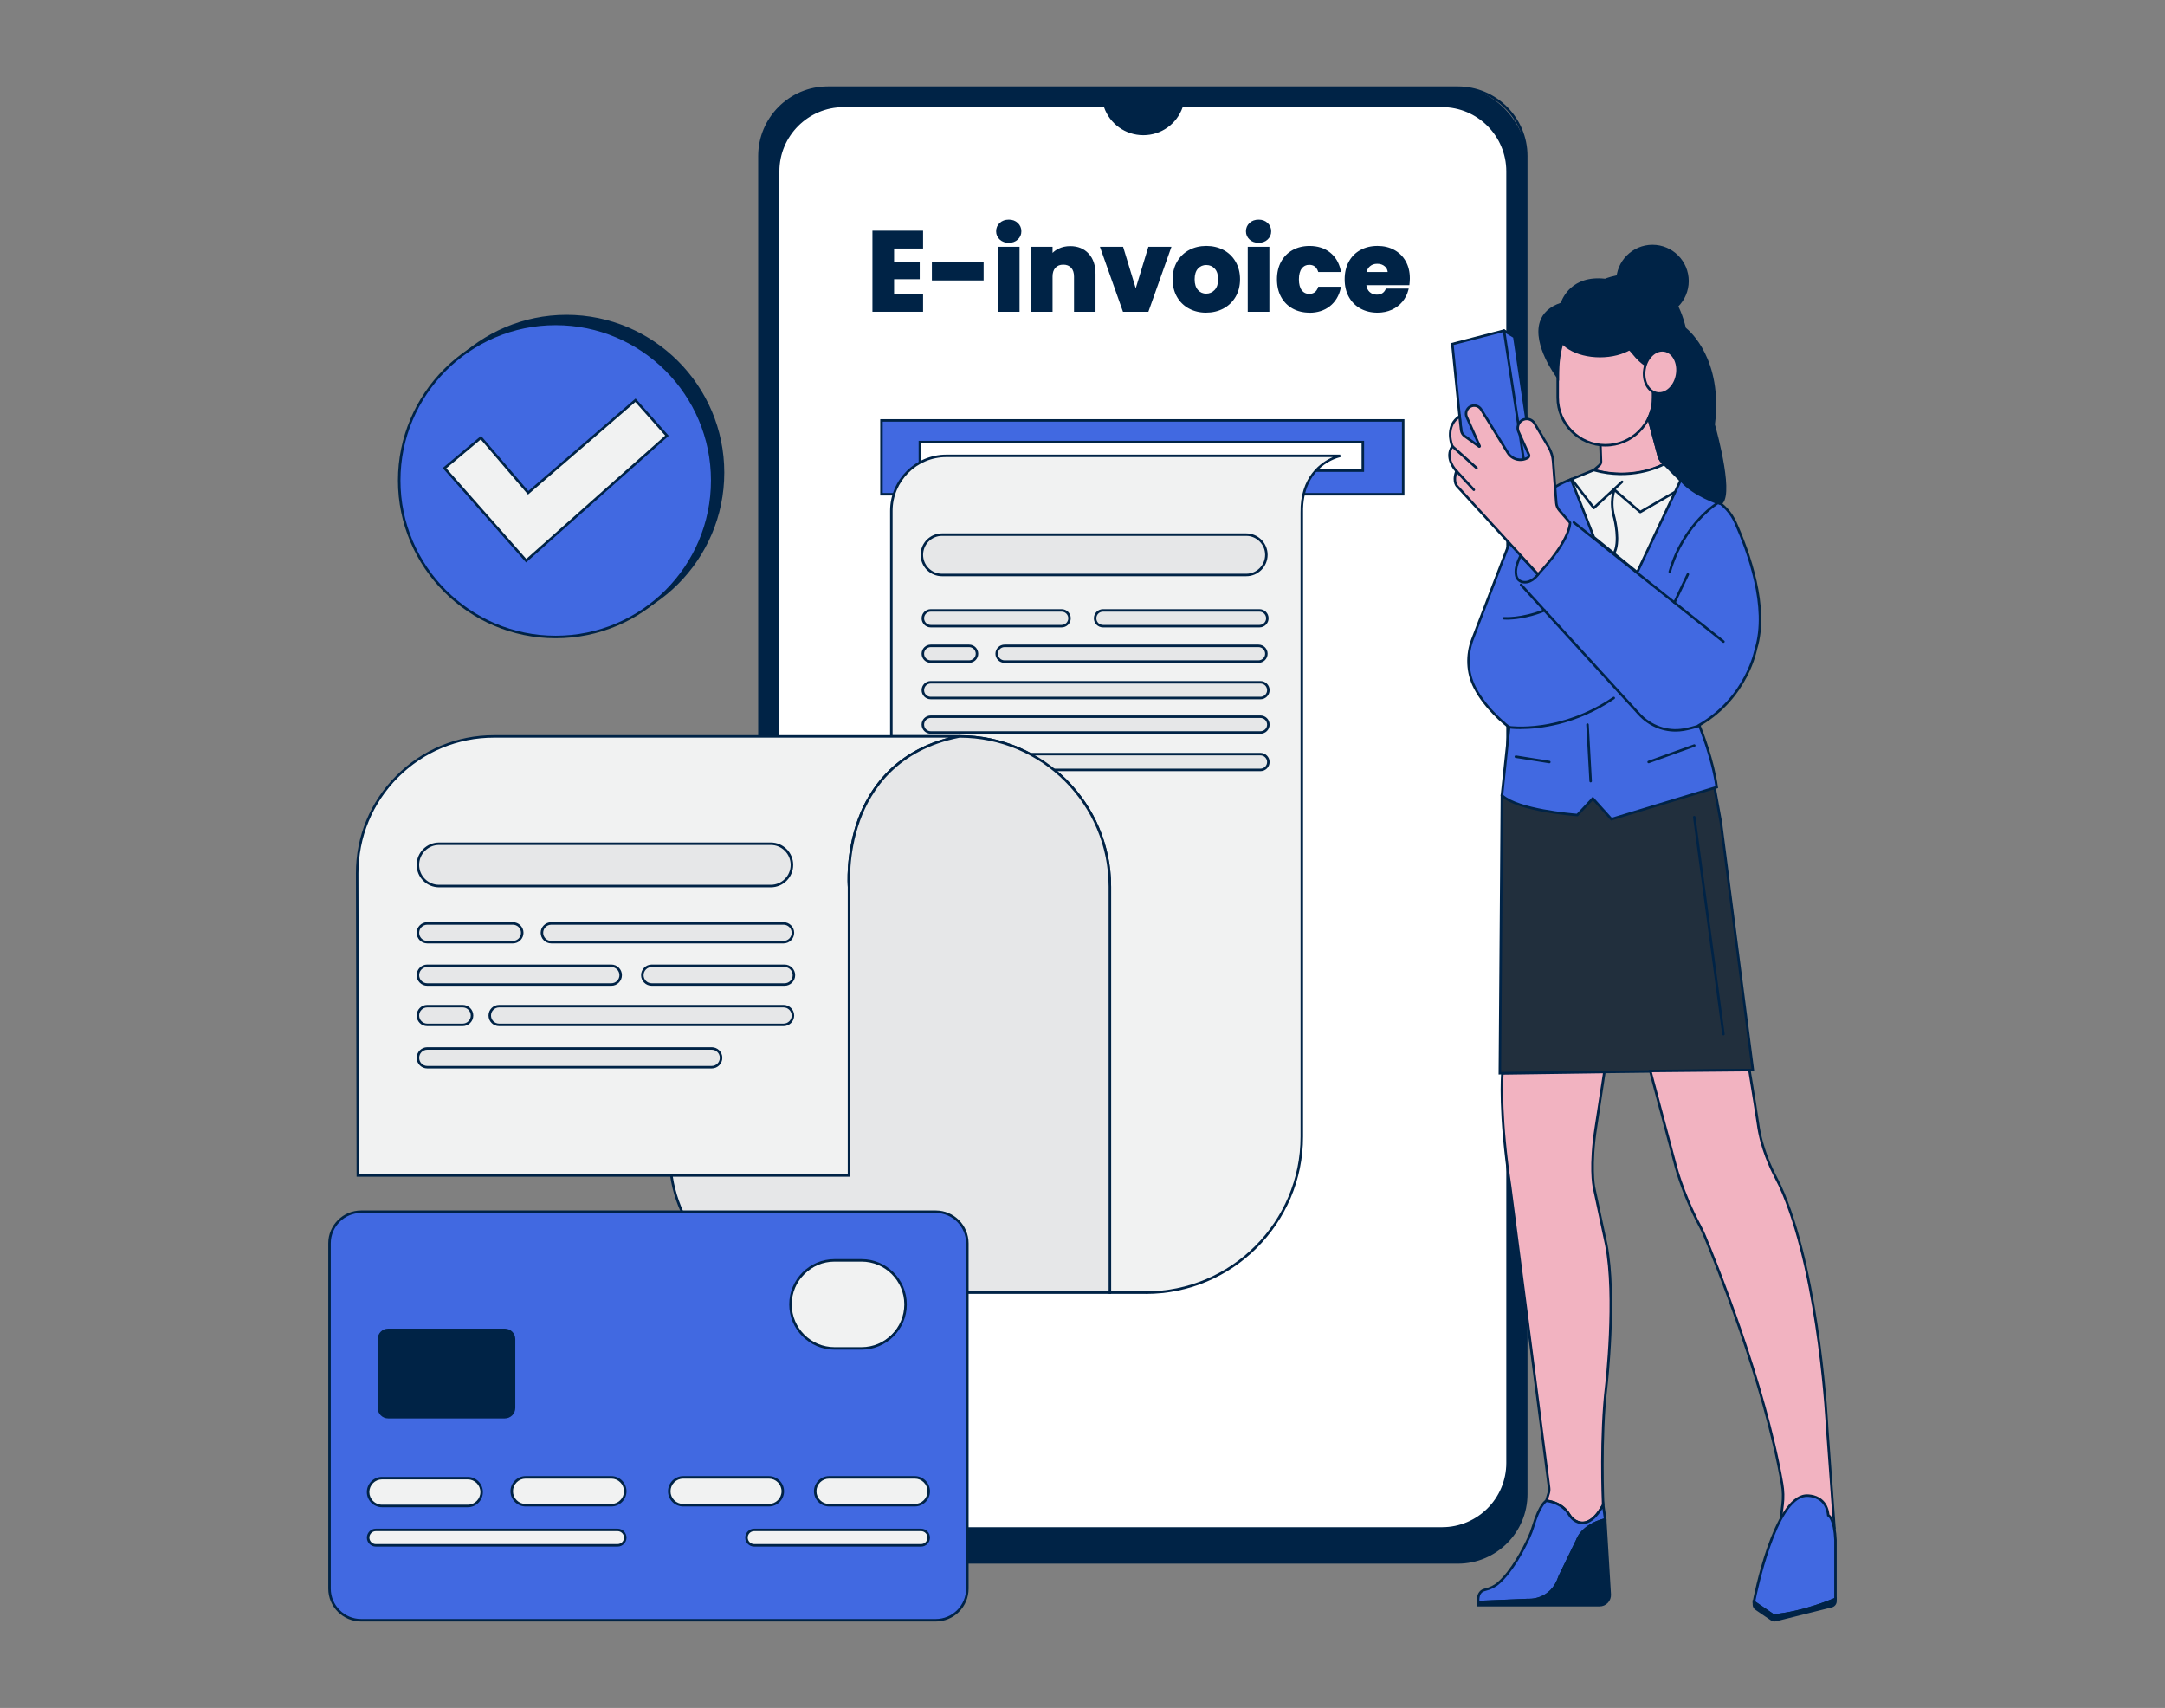 <?xml version="1.0" encoding="UTF-8"?>
<svg xmlns="http://www.w3.org/2000/svg" id="a" width="865.76" height="682.89" viewBox="0 0 865.76 682.89">
  <rect x="0" y="0" width="865.76" height="682.89" fill="#808080" stroke="none"/>
  <g>
    <g>
      <rect x="303.7" y="35.06" width="306.63" height="589.64" rx="27.32" ry="27.32" fill="#002346"></rect>
      <path d="M583.01,625.19h-252c-15.34,0-27.82-12.48-27.82-27.82V62.37c0-15.34,12.48-27.82,27.82-27.82h252c15.34,0,27.82,12.48,27.82,27.82V597.38c0,15.34-12.48,27.82-27.82,27.82ZM331.01,35.56c-14.79,0-26.82,12.03-26.82,26.82V597.38c0,14.79,12.03,26.82,26.82,26.82h252c14.79,0,26.82-12.03,26.82-26.82V62.37c0-14.79-12.03-26.82-26.82-26.82h-252Z" fill="#002346"></path>
    </g>
    <g>
      <path d="M576.68,42.34h-104.1c-2.08,6.51-8.17,11.22-15.37,11.22s-13.29-4.71-15.37-11.22h-104.49c-14.45,0-26.17,11.71-26.17,26.17V584.95c0,14.45,11.71,26.17,26.17,26.17h239.34c14.45,0,26.17-11.71,26.17-26.17V68.5c0-14.45-11.71-26.17-26.17-26.17Z" fill="#fff"></path>
      <path d="M576.68,611.61h-239.34c-14.7,0-26.67-11.96-26.67-26.67V68.5c0-14.7,11.96-26.67,26.67-26.67h104.86l.11,.35c2.08,6.5,8.07,10.87,14.9,10.87s12.82-4.37,14.9-10.87l.11-.35h104.47c14.7,0,26.67,11.96,26.67,26.67V584.95c0,14.7-11.96,26.67-26.67,26.67ZM337.34,42.84c-14.15,0-25.67,11.51-25.67,25.67V584.95c0,14.15,11.51,25.67,25.67,25.67h239.34c14.15,0,25.67-11.51,25.67-25.67V68.5c0-14.15-11.51-25.67-25.67-25.67h-103.74c-2.31,6.73-8.59,11.22-15.73,11.22s-13.42-4.49-15.73-11.22h-104.13Z" fill="#002346"></path>
    </g>
    <g>
      <rect x="352.51" y="168.1" width="208.62" height="29.52" fill="#4169e1"></rect>
      <path d="M561.62,198.12h-209.62v-30.52h209.62v30.52Zm-208.62-1h207.62v-28.52h-207.62v28.52Z" fill="#002346"></path>
    </g>
    <g>
      <rect x="367.86" y="176.76" width="177.13" height="11.41" fill="#fff"></rect>
      <path d="M545.48,188.67h-178.13v-12.42h178.13v12.42Zm-177.13-1h176.13v-10.42h-176.13v10.42Z" fill="#002346"></path>
    </g>
    <g>
      <path d="M520.58,205.1v249.36c0,34.46-27.93,62.39-62.39,62.39h-14.37v-162.31c0-33.18-26.9-60.08-60.08-60.08h-27.3v-90.19c0-12.14,9.84-21.99,21.99-21.99h157.54s-15.79,3.15-15.39,22.83Z" fill="#f1f2f2"></path>
      <path d="M458.19,517.34h-14.87v-162.81c0-32.85-26.73-59.58-59.58-59.58h-27.8v-90.69c0-12.4,10.09-22.49,22.49-22.49h157.54l.1,.99c-.63,.13-15.37,3.32-14.99,22.33v249.37c0,34.68-28.21,62.89-62.89,62.89Zm-13.87-1h13.87c34.13,0,61.89-27.76,61.89-61.89V205.1c-.29-14.59,8.27-20.31,12.91-22.34h-154.56c-11.85,0-21.49,9.64-21.49,21.49v89.69h26.8c33.4,0,60.58,27.18,60.58,60.58v161.81Z" fill="#002346"></path>
    </g>
    <g>
      <rect x="368.64" y="213.76" width="137.77" height="16.14" rx="8.07" ry="8.07" fill="#e6e7e8"></rect>
      <path d="M498.34,230.4h-121.63c-4.73,0-8.57-3.84-8.57-8.57s3.84-8.57,8.57-8.57h121.63c4.73,0,8.57,3.84,8.57,8.57s-3.84,8.57-8.57,8.57Zm-121.63-16.14c-4.17,0-7.57,3.4-7.57,7.57s3.4,7.57,7.57,7.57h121.63c4.17,0,7.57-3.4,7.57-7.57s-3.4-7.57-7.57-7.57h-121.63Z" fill="#002346"></path>
    </g>
    <g>
      <rect x="369.04" y="244.07" width="58.65" height="6.3" rx="3.15" ry="3.15" fill="#e6e7e8"></rect>
      <path d="M424.54,250.86h-52.35c-2.01,0-3.65-1.64-3.65-3.65s1.64-3.65,3.65-3.65h52.35c2.01,0,3.65,1.64,3.65,3.65s-1.64,3.65-3.65,3.65Zm-52.35-6.3c-1.46,0-2.65,1.19-2.65,2.65s1.19,2.65,2.65,2.65h52.35c1.46,0,2.65-1.19,2.65-2.65s-1.19-2.65-2.65-2.65h-52.35Z" fill="#002346"></path>
    </g>
    <g>
      <rect x="369.04" y="258.24" width="21.65" height="6.3" rx="3.15" ry="3.15" fill="#e6e7e8"></rect>
      <path d="M387.54,265.03h-15.35c-2.01,0-3.65-1.64-3.65-3.65s1.64-3.65,3.65-3.65h15.35c2.01,0,3.65,1.64,3.65,3.65s-1.64,3.65-3.65,3.65Zm-15.35-6.3c-1.46,0-2.65,1.19-2.65,2.65s1.19,2.65,2.65,2.65h15.35c1.46,0,2.65-1.19,2.65-2.65s-1.19-2.65-2.65-2.65h-15.35Z" fill="#002346"></path>
    </g>
    <g>
      <rect x="398.56" y="258.24" width="107.85" height="6.3" rx="3.15" ry="3.15" fill="#e6e7e8"></rect>
      <path d="M503.26,265.03h-101.55c-2.01,0-3.65-1.64-3.65-3.65s1.64-3.65,3.65-3.65h101.55c2.01,0,3.65,1.64,3.65,3.65s-1.64,3.65-3.65,3.65Zm-101.55-6.3c-1.46,0-2.65,1.19-2.65,2.65s1.19,2.65,2.65,2.65h101.55c1.46,0,2.65-1.19,2.65-2.65s-1.19-2.65-2.65-2.65h-101.55Z" fill="#002346"></path>
    </g>
    <g>
      <rect x="369.04" y="272.8" width="138.16" height="6.3" rx="3.15" ry="3.15" fill="#e6e7e8"></rect>
      <path d="M504.05,279.6h-131.86c-2.01,0-3.65-1.64-3.65-3.65s1.64-3.65,3.65-3.65h131.86c2.01,0,3.65,1.64,3.65,3.65s-1.64,3.65-3.65,3.65Zm-131.86-6.3c-1.46,0-2.65,1.19-2.65,2.65s1.19,2.65,2.65,2.65h131.86c1.46,0,2.65-1.19,2.65-2.65s-1.19-2.65-2.65-2.65h-131.86Z" fill="#002346"></path>
    </g>
    <g>
      <rect x="369.04" y="286.58" width="138.16" height="6.3" rx="3.15" ry="3.15" fill="#e6e7e8"></rect>
      <path d="M504.05,293.37h-131.86c-2.01,0-3.65-1.64-3.65-3.65s1.64-3.65,3.65-3.65h131.86c2.01,0,3.65,1.64,3.65,3.65s-1.64,3.65-3.65,3.65Zm-131.86-6.3c-1.46,0-2.65,1.19-2.65,2.65s1.19,2.65,2.65,2.65h131.86c1.46,0,2.65-1.19,2.65-2.65s-1.19-2.65-2.65-2.65h-131.86Z" fill="#002346"></path>
    </g>
    <g>
      <rect x="369.04" y="301.53" width="138.16" height="6.3" rx="3.15" ry="3.15" fill="#e6e7e8"></rect>
      <path d="M504.05,308.33h-131.86c-2.01,0-3.65-1.64-3.65-3.65s1.64-3.65,3.65-3.65h131.86c2.01,0,3.65,1.64,3.65,3.65s-1.64,3.65-3.65,3.65Zm-131.86-6.3c-1.46,0-2.65,1.19-2.65,2.65s1.19,2.65,2.65,2.65h131.86c1.46,0,2.65-1.19,2.65-2.65s-1.19-2.65-2.65-2.65h-131.86Z" fill="#002346"></path>
    </g>
    <g>
      <rect x="437.92" y="244.07" width="68.88" height="6.3" rx="3.15" ry="3.15" fill="#e6e7e8"></rect>
      <path d="M503.65,250.86h-62.58c-2.01,0-3.65-1.64-3.65-3.65s1.64-3.65,3.65-3.65h62.58c2.01,0,3.65,1.64,3.65,3.65s-1.64,3.65-3.65,3.65Zm-62.58-6.3c-1.46,0-2.65,1.19-2.65,2.65s1.19,2.65,2.65,2.65h62.58c1.46,0,2.65-1.19,2.65-2.65s-1.19-2.65-2.65-2.65h-62.58Z" fill="#002346"></path>
    </g>
    <g>
      <circle cx="226.55" cy="188.96" r="62.58" fill="#002346"></circle>
      <path d="M226.55,252.04c-34.78,0-63.08-28.3-63.08-63.08s28.3-63.08,63.08-63.08,63.08,28.3,63.08,63.08-28.3,63.08-63.08,63.08Zm0-125.17c-34.23,0-62.08,27.85-62.08,62.08s27.85,62.08,62.08,62.08,62.08-27.85,62.08-62.08-27.85-62.08-62.08-62.08Z" fill="#002346"></path>
    </g>
    <g>
      <circle cx="222.22" cy="192.11" r="62.58" fill="#4169e1"></circle>
      <path d="M222.22,255.19c-34.79,0-63.08-28.3-63.08-63.08s28.3-63.08,63.08-63.08,63.08,28.3,63.08,63.08-28.3,63.08-63.08,63.08Zm0-125.17c-34.23,0-62.08,27.85-62.08,62.08s27.85,62.08,62.08,62.08,62.08-27.85,62.08-62.08-27.85-62.08-62.08-62.08Z" fill="#002346"></path>
    </g>
    <g>
      <polygon points="177.74 187.19 192.31 174.99 211.2 197.03 254.1 160.03 266.7 174.2 210.41 224.19 177.74 187.19" fill="#f1f2f2"></polygon>
      <path d="M210.37,224.89l-33.34-37.76,15.34-12.85,18.89,22.04,42.9-36.99,13.26,14.91-57.04,50.65Zm-31.91-37.65l32,36.24,55.54-49.32-11.94-13.43-42.91,37.01-18.9-22.05-13.79,11.56Z" fill="#002346"></path>
    </g>
    <g>
      <path d="M339.52,354.67v115.33H143.1l-.27-120.74c-.07-30.25,24.44-54.81,54.69-54.81h186.22c-48.67,9.45-44.23,60.22-44.23,60.22Z" fill="#f1f2f2"></path>
      <path d="M340.02,470.5H142.6l-.27-121.24c-.03-14.76,5.69-28.65,16.12-39.1,10.43-10.45,24.3-16.21,39.07-16.21h186.22l.1,.99c-24.91,4.84-35.5,20.79-39.99,33.33-4.88,13.61-3.85,26.23-3.83,26.36v.04s0,115.83,0,115.83Zm-196.42-1h195.42v-114.81c-.05-.62-.96-13.22,3.89-26.76,4.31-12.02,14.11-27.14,36.39-32.99H197.52c-14.5,0-28.12,5.65-38.36,15.91-10.24,10.26-15.86,23.9-15.83,38.4l.27,120.24Z" fill="#002346"></path>
    </g>
    <g>
      <path d="M443.83,354.53v162.31h-121.07c-27.58,0-50.4-20.34-54.29-46.84h71.06v-115.33s-4.44-50.78,44.23-60.22c33.18,0,60.08,26.9,60.08,60.08Z" fill="#e6e7e8"></path>
      <path d="M444.33,517.34h-121.57c-27.28,0-50.83-20.32-54.79-47.27l-.08-.57h71.13v-114.83c0-.08-1.06-12.92,3.89-26.74,4.58-12.78,15.37-29.05,40.74-33.98h.02c33.49,0,60.66,27.17,60.66,60.57v162.81Zm-175.28-46.84c4.13,26.18,27.12,45.84,53.71,45.84h120.57v-161.81c0-32.85-26.73-59.58-59.58-59.58-24.8,4.82-35.39,20.77-39.88,33.29-4.89,13.62-3.86,26.26-3.85,26.39v115.87s-70.97,0-70.97,0Z" fill="#002346"></path>
    </g>
    <g>
      <rect x="167.11" y="337.35" width="149.57" height="16.93" rx="8.46" ry="8.46" fill="#e6e7e8"></rect>
      <path d="M308.22,354.78H175.58c-4.94,0-8.96-4.02-8.96-8.96s4.02-8.96,8.96-8.96h132.65c4.94,0,8.96,4.02,8.96,8.96s-4.02,8.96-8.96,8.96Zm-132.65-16.93c-4.39,0-7.96,3.57-7.96,7.96s3.57,7.96,7.96,7.96h132.65c4.39,0,7.96-3.57,7.96-7.96s-3.57-7.96-7.96-7.96H175.58Z" fill="#002346"></path>
    </g>
    <g>
      <rect x="167.11" y="369.23" width="41.72" height="7.48" rx="3.74" ry="3.74" fill="#e6e7e8"></rect>
      <path d="M205.1,377.21h-34.24c-2.34,0-4.24-1.9-4.24-4.24s1.9-4.24,4.24-4.24h34.24c2.34,0,4.24,1.9,4.24,4.24s-1.9,4.24-4.24,4.24Zm-34.24-7.48c-1.79,0-3.24,1.45-3.24,3.24s1.45,3.24,3.24,3.24h34.24c1.79,0,3.24-1.45,3.24-3.24s-1.45-3.24-3.24-3.24h-34.24Z" fill="#002346"></path>
    </g>
    <g>
      <rect x="167.11" y="402.3" width="21.65" height="7.48" rx="3.74" ry="3.74" fill="#e6e7e8"></rect>
      <path d="M185.02,410.28h-14.17c-2.34,0-4.24-1.9-4.24-4.24s1.9-4.24,4.24-4.24h14.17c2.34,0,4.24,1.9,4.24,4.24s-1.9,4.24-4.24,4.24Zm-14.17-7.48c-1.79,0-3.24,1.45-3.24,3.24s1.45,3.24,3.24,3.24h14.17c1.79,0,3.24-1.45,3.24-3.24s-1.45-3.24-3.24-3.24h-14.17Z" fill="#002346"></path>
    </g>
    <g>
      <rect x="216.71" y="369.23" width="100.37" height="7.48" rx="3.74" ry="3.74" fill="#e6e7e8"></rect>
      <path d="M313.34,377.21h-92.89c-2.34,0-4.24-1.9-4.24-4.24s1.9-4.24,4.24-4.24h92.89c2.34,0,4.24,1.9,4.24,4.24s-1.9,4.24-4.24,4.24Zm-92.89-7.48c-1.79,0-3.24,1.45-3.24,3.24s1.45,3.24,3.24,3.24h92.89c1.79,0,3.24-1.45,3.24-3.24s-1.45-3.24-3.24-3.24h-92.89Z" fill="#002346"></path>
    </g>
    <g>
      <rect x="195.85" y="402.3" width="121.23" height="7.48" rx="3.74" ry="3.74" fill="#e6e7e8"></rect>
      <path d="M313.34,410.28h-113.75c-2.34,0-4.24-1.9-4.24-4.24s1.9-4.24,4.24-4.24h113.75c2.34,0,4.24,1.9,4.24,4.24s-1.9,4.24-4.24,4.24Zm-113.75-7.48c-1.79,0-3.24,1.45-3.24,3.24s1.45,3.24,3.24,3.24h113.75c1.79,0,3.24-1.45,3.24-3.24s-1.45-3.24-3.24-3.24h-113.75Z" fill="#002346"></path>
    </g>
    <g>
      <rect x="167.11" y="419.22" width="121.23" height="7.48" rx="3.74" ry="3.74" fill="#e6e7e8"></rect>
      <path d="M284.61,427.2h-113.75c-2.34,0-4.24-1.9-4.24-4.24s1.9-4.24,4.24-4.24h113.75c2.34,0,4.24,1.9,4.24,4.24s-1.9,4.24-4.24,4.24Zm-113.75-7.48c-1.79,0-3.24,1.45-3.24,3.24s1.45,3.24,3.24,3.24h113.75c1.79,0,3.24-1.45,3.24-3.24s-1.45-3.24-3.24-3.24h-113.75Z" fill="#002346"></path>
    </g>
    <g>
      <rect x="167.11" y="386.16" width="81.08" height="7.48" rx="3.74" ry="3.74" fill="#e6e7e8"></rect>
      <path d="M244.46,394.14h-73.61c-2.34,0-4.24-1.9-4.24-4.24s1.9-4.24,4.24-4.24h73.61c2.34,0,4.24,1.9,4.24,4.24s-1.9,4.24-4.24,4.24Zm-73.61-7.48c-1.79,0-3.24,1.45-3.24,3.24s1.45,3.24,3.24,3.24h73.61c1.79,0,3.24-1.45,3.24-3.24s-1.45-3.24-3.24-3.24h-73.61Z" fill="#002346"></path>
    </g>
    <g>
      <rect x="256.86" y="386.16" width="60.62" height="7.48" rx="3.74" ry="3.74" fill="#e6e7e8"></rect>
      <path d="M313.74,394.14h-53.14c-2.34,0-4.24-1.9-4.24-4.24s1.9-4.24,4.24-4.24h53.14c2.34,0,4.24,1.9,4.24,4.24s-1.9,4.24-4.24,4.24Zm-53.14-7.48c-1.79,0-3.24,1.45-3.24,3.24s1.45,3.24,3.24,3.24h53.14c1.79,0,3.24-1.45,3.24-3.24s-1.45-3.24-3.24-3.24h-53.14Z" fill="#002346"></path>
    </g>
    <g>
      <polygon points="600.6 318.03 599.78 429.12 700.96 427.88 688.15 328.77 685.68 315.14 667.51 309.36 627.03 307.7 600.6 318.03" fill="#212f3d"></polygon>
      <path d="M599.27,429.63l.83-111.94,26.84-10.49,40.71,1.68,18.46,5.87,2.53,13.92,12.88,99.7-102.25,1.25Zm1.83-111.25l-.82,110.24,100.11-1.23-12.73-98.56-2.42-13.31-17.82-5.67-40.3-1.65-26.02,10.16Z" fill="#002346"></path>
    </g>
    <g>
      <path d="M628.27,191.66c-16.52,5.78-23.95,23.54-23.95,23.54l-15.44,40.3c-2.41,6.29-2.23,13.37,.85,19.37,4.77,9.3,13.77,15.91,13.77,15.91l-2.89,27.26c6.61,6.19,30.15,7.85,30.15,7.85l6.19-6.61,7.43,8.26,42.12-12.8c-1.65-11.98-7.02-24.78-7.02-24.78,19.41-11.15,22.71-30.56,22.71-30.56,5.18-16.76-3.36-39.6-8.19-50.42-1.74-3.91-4.7-7.14-8.42-9.25l-13.54-7.65-14.04-.83-22.3,.83-7.43-.41Z" fill="#4169e1"></path>
      <path d="M644.22,328.1l-7.28-8.09-5.99,6.38-.24-.02c-.97-.07-23.79-1.74-30.45-7.98l-.18-.17,2.89-27.22c-1.45-1.12-9.34-7.44-13.68-15.91-3.07-5.99-3.39-13.2-.87-19.77l15.44-40.3c.08-.19,7.72-18.04,24.25-23.83l.09-.03,7.53,.42,22.25-.83,14.2,.83,13.64,7.71c3.85,2.18,6.83,5.45,8.63,9.48,5.28,11.81,13.36,34.12,8.21,50.77-.02,.13-3.51,19.45-22.56,30.63,.92,2.29,5.41,13.78,6.89,24.5l.06,.42-42.84,13.02Zm-7.27-9.57l7.58,8.43,41.41-12.59c-1.69-11.65-6.87-24.1-6.93-24.23l-.17-.41,.38-.22c18.99-10.91,22.44-30.02,22.47-30.21,5.07-16.4-2.94-38.44-8.15-50.13-1.71-3.83-4.55-6.95-8.21-9.02l-13.43-7.59-13.93-.82-22.25,.83-7.38-.41c-16.06,5.68-23.49,23.05-23.56,23.23l-15.44,40.29c-2.42,6.31-2.12,13.22,.83,18.96,4.66,9.09,13.53,15.67,13.62,15.73l.23,.17-2.89,27.29c6.28,5.54,26.97,7.33,29.42,7.53l6.4-6.83Z" fill="#002346"></path>
    </g>
    <g>
      <path d="M665.53,185.52c-13.95,7.49-28.17,2.42-28.17,2.42l2.16-1.85c.46-.4,.71-.97,.69-1.58l-.07-2.03-.17-4.8,12.5-10.57,2.23-1.88,4.53,1.89,4.15,15.45c.12,.41,.36,1.02,.83,1.65,.47,.64,.97,1.05,1.33,1.29Z" fill="#f2b3c1"></path>
      <path d="M648.73,190.09c-6.68,0-11.45-1.65-11.53-1.68l-.81-.29,2.82-2.42c.34-.3,.53-.73,.52-1.18l-.25-7.07,15.15-12.81,5.04,2.1,4.21,15.69c.16,.52,.42,1.04,.75,1.49,.34,.46,.75,.86,1.21,1.18l.68,.46-.72,.39c-5.98,3.21-12.05,4.13-17.04,4.13Zm-10.35-2.36c3.18,.9,14.79,3.51,26.24-2.3-.3-.27-.57-.58-.82-.91-.4-.55-.71-1.15-.9-1.8l-4.09-15.23-4.02-1.68-14.31,12.1,.23,6.58c.03,.75-.29,1.47-.87,1.97l-1.48,1.26Z" fill="#002346"></path>
    </g>
    <g>
      <path d="M637.36,187.94l-9.09,3.72,9.09,23.13,17.34,14.04,17.34-36.75-6.52-6.55s-12.07,6.97-28.17,2.42Z" fill="#f1f2f2"></path>
      <path d="M654.88,229.62l-17.94-14.52-9.31-23.71,9.7-3.97,.17,.05c15.7,4.43,27.67-2.31,27.79-2.37l.33-.19,7.03,7.07-17.77,37.65Zm-17.11-15.14l16.75,13.56,16.92-35.86-6.01-6.04c-2.09,1.08-13.51,6.37-28.05,2.33l-8.47,3.46,8.86,22.54Z" fill="#002346"></path>
    </g>
    <g>
      <polygon points="580.78 137.56 584.91 178.44 610.52 190.01 612.99 185.05 605.56 134.67 601.43 132.19 580.78 137.56" fill="#4169e1"></polygon>
      <path d="M610.75,190.66l-26.31-11.88-4.2-41.6,21.27-5.53,4.51,2.71,7.49,50.77-2.76,5.53Zm-25.37-12.55l24.9,11.25,2.19-4.39-7.38-49.99-3.75-2.25-20.03,5.21,4.06,40.17Z" fill="#002346"></path>
    </g>
    <g>
      <path d="M642.31,554.25c-2.48,20.65-1.24,47.49-1.24,47.49-4.56,8.32-8.78,7.74-11.17,6.32-1.02-.61-1.84-1.49-2.44-2.51-3.06-5.09-9.1-5.47-9.1-5.47l.92-3.08c.21-.69,.27-1.42,.17-2.13l-15.55-120.33c-4.54-30.15-3.13-45.34-3.13-45.34l40.79-.57-3.38,21.96c-2.48,15.69-.83,23.95-.83,23.95l4.96,23.13c4.13,21.06,0,56.58,0,56.58Z" fill="#f2b3c1"></path>
      <path d="M632.81,609.4c-1.07,0-2.14-.31-3.15-.91-1.03-.62-1.94-1.54-2.62-2.68-2.88-4.8-8.65-5.22-8.7-5.23l-.63-.04,1.11-3.69c.19-.63,.24-1.27,.16-1.92l-15.55-120.33c-4.5-29.85-3.15-45.3-3.13-45.45l.04-.45,41.83-.58-3.47,22.55c-2.43,15.4-.85,23.7-.83,23.78l4.95,23.12c4.1,20.91,.05,56.38,0,56.74h0c-2.44,20.37-1.25,47.14-1.24,47.41v.14s-.06,.12-.06,.12c-2.25,4.1-4.67,6.53-7.21,7.22-.5,.14-1,.2-1.5,.2Zm-13.79-9.74c1.67,.24,6.27,1.3,8.88,5.64,.6,1,1.38,1.8,2.27,2.33,1.27,.75,2.57,.96,3.88,.6,2.24-.61,4.44-2.84,6.53-6.61-.09-2.14-1.11-27.75,1.25-47.43,.05-.44,4.07-35.7,0-56.42l-4.95-23.12c-.07-.35-1.64-8.53,.82-24.14l3.29-21.38-39.74,.56c-.18,2.73-.9,17.86,3.16,44.78l15.55,120.34c.1,.79,.04,1.57-.19,2.34l-.75,2.51Z" fill="#002346"></path>
    </g>
    <g>
      <path d="M641.9,607.52c-9.5,2.48-11.15,8.26-11.15,8.26l-7.02,14.45c-3.3,10.32-12.8,9.5-12.8,9.5l-19.82,.83c-.25-3.51,1.33-4.58,2.6-4.89,2.02-.48,3.94-1.32,5.5-2.69,5.56-4.88,10.13-13.79,12.2-18.24,.69-1.48,1.25-3.02,1.72-4.58,2.7-8.98,5.24-10.07,5.24-10.07,0,0,6.05,.38,9.1,5.47,.61,1.02,1.42,1.9,2.44,2.51,2.39,1.42,6.6,2,11.17-6.32l.83,5.78Z" fill="#4169e1"></path>
      <path d="M590.64,641.08l-.03-.48c-.29-4.02,1.75-5.12,2.99-5.41,2.13-.51,3.91-1.37,5.28-2.58,5.43-4.76,9.89-13.37,12.07-18.08,.64-1.38,1.2-2.86,1.7-4.52,2.69-8.95,5.24-10.27,5.52-10.39l.11-.05h.12c.26,.02,6.34,.46,9.5,5.72,.6,1,1.38,1.8,2.27,2.33,1.27,.75,2.57,.96,3.88,.6,2.26-.62,4.48-2.88,6.6-6.73l.72-1.32,1.1,7.71-.43,.11c-9.07,2.37-10.78,7.86-10.8,7.91l-7.05,14.53c-3.36,10.51-13.2,9.79-13.3,9.78l-20.24,.85Zm27.83-40.48c-.45,.31-2.6,2.13-4.87,9.7-.51,1.7-1.08,3.22-1.75,4.65-2.21,4.78-6.75,13.52-12.32,18.41-1.49,1.31-3.42,2.25-5.71,2.8-1.54,.36-2.3,1.67-2.24,3.88l19.33-.81c.44,.03,9.21,.66,12.35-9.15l7.05-14.52c.04-.16,1.76-5.83,11.04-8.41l-.56-3.91c-2.04,3.34-4.22,5.34-6.48,5.96-1.55,.42-3.16,.18-4.65-.71-1.03-.61-1.94-1.54-2.62-2.68-2.62-4.37-7.65-5.11-8.56-5.21Z" fill="#002346"></path>
    </g>
    <g>
      <path d="M639.63,641.8h-48.52v-1.24l19.82-.83s9.5,.83,12.8-9.5l7.02-14.45s1.65-5.78,11.15-8.26l1.8,29.95c.14,2.35-1.72,4.33-4.08,4.33Z" fill="#002346"></path>
      <path d="M639.63,642.3h-49.02v-2.22l20.3-.85c.44,.03,9.21,.66,12.35-9.15l7.05-14.52c.04-.17,1.81-6,11.47-8.52l.59-.15,1.84,30.55c.08,1.27-.36,2.49-1.24,3.42-.88,.93-2.06,1.44-3.34,1.44Zm-48.02-1h48.02c1,0,1.93-.4,2.61-1.13,.68-.73,1.03-1.68,.97-2.67l-1.77-29.33c-8.56,2.44-10.19,7.7-10.21,7.75l-7.05,14.53c-3.36,10.51-13.2,9.79-13.3,9.78l-19.28,.81v.26Z" fill="#002346"></path>
    </g>
    <g>
      <path d="M659.95,428.22l9.62,36s2.69,11.93,10.31,26.12c.63,1.17,1.2,2.37,1.71,3.59,4.37,10.46,24.08,58.98,31.06,99.38,.47,2.73,.55,5.51,.2,8.26l-.74,5.95,21.47,3.3-2.89-39.65s-2.63-58.15-17.53-94c-.94-2.26-1.99-4.48-3.13-6.64-1.75-3.31-5.73-11.64-7-21.19,0,0-2.36-15.34-3.45-21.5l-39.62,.37Z" fill="#f2b3c1"></path>
      <path d="M734.13,611.42l-22.58-3.47,.8-6.43c.33-2.68,.27-5.41-.2-8.11-7.01-40.58-27.08-89.81-31.03-99.27-.5-1.21-1.07-2.4-1.69-3.55-7.56-14.09-10.33-26.13-10.35-26.25l-9.79-36.6,40.69-.38,.07,.42c1.08,6.1,3.43,21.36,3.45,21.51,1.27,9.54,5.28,17.88,6.95,21.03,1.16,2.19,2.22,4.44,3.15,6.68,14.77,35.52,17.55,93.59,17.57,94.17l2.94,40.26Zm-21.46-4.31l20.37,3.13-2.85-39.02c-.03-.59-2.79-58.49-17.5-93.84-.92-2.21-1.97-4.43-3.12-6.6-1.69-3.19-5.76-11.67-7.05-21.35-.02-.14-2.27-14.73-3.37-21.07l-38.56,.36,9.46,35.37c.03,.14,2.77,12.05,10.26,26.01,.63,1.18,1.21,2.4,1.73,3.64,3.96,9.48,24.06,58.8,31.09,99.49,.48,2.8,.55,5.63,.21,8.41l-.68,5.46Z" fill="#002346"></path>
    </g>
    <g>
      <path d="M733.99,615.78v23.54s-11.98,5.37-24.78,6.61l-7.85-5.37s7.85-41.3,20.65-42.54c0,0,8.26-.83,9.09,7.85,0,0,2.48,.83,2.89,9.91Z" fill="#4169e1"></path>
      <path d="M709.08,646.44l-8.27-5.66,.06-.32c.32-1.7,8.07-41.68,21.09-42.94,.15-.02,3.79-.35,6.6,1.96,1.69,1.39,2.71,3.44,3.01,6.08,.76,.53,2.57,2.57,2.92,10.2v.02s0,23.86,0,23.86l-.3,.13c-.12,.05-12.2,5.42-24.94,6.65l-.18,.02Zm-7.16-6.11l7.42,5.08c11.41-1.14,22.24-5.6,24.15-6.42v-23.2c-.38-8.41-2.55-9.45-2.57-9.46l-.27-.12-.05-.3c-.24-2.49-1.13-4.39-2.67-5.66-2.48-2.04-5.84-1.74-5.87-1.74-11.7,1.13-19.38,37.97-20.14,41.81Z" fill="#002346"></path>
    </g>
    <g>
      <path d="M733.99,639.32v.9c0,.93-.63,1.74-1.53,1.96l-22.36,5.59c-.56,.14-1.16,.03-1.63-.29l-6.22-4.25c-.55-.38-.88-1-.88-1.67v-1l7.85,5.37c12.8-1.24,24.78-6.61,24.78-6.61Z" fill="#002346"></path>
      <path d="M709.61,648.33c-.5,0-1-.15-1.42-.44l-6.22-4.25c-.69-.47-1.1-1.25-1.1-2.08v-1.95l8.48,5.8c12.51-1.25,24.32-6.5,24.44-6.55l.7-.32v1.67c0,1.16-.79,2.17-1.91,2.45l-22.36,5.59c-.2,.05-.41,.08-.61,.08Zm-7.74-6.83v.05c0,.5,.25,.97,.66,1.26l6.22,4.25c.36,.25,.81,.33,1.23,.22l22.36-5.59c.68-.17,1.15-.78,1.15-1.48v-.14c-2.77,1.15-13.25,5.29-24.23,6.35l-.18,.02-7.21-4.94Z" fill="#002346"></path>
    </g>
    <g>
      <rect x="622.91" y="121.04" width="38.2" height="56.99" rx="19.1" ry="19.1" fill="#f2b3c1"></rect>
      <path d="M642.01,178.53c-10.81,0-19.6-8.79-19.6-19.6v-18.79c0-10.81,8.79-19.6,19.6-19.6s19.6,8.79,19.6,19.6v18.79c0,10.81-8.79,19.6-19.6,19.6Zm0-56.99c-10.26,0-18.6,8.34-18.6,18.6v18.79c0,10.26,8.34,18.6,18.6,18.6h0c10.26,0,18.6-8.34,18.6-18.6v-18.79c0-10.26-8.34-18.6-18.6-18.6Z" fill="#002346"></path>
    </g>
    <g>
      <path d="M673.7,131.37s15.02,10.8,11.56,38.41c0,0,8.33,29.54,2.54,31.6,0,0-10.18-3.18-15.44-9.17-2.2-2.5-4.52-4.92-7.11-7.01-.81-.65-1.51-1.51-1.88-2.62l-4.15-15.45s2.08-3.75,1.88-8.19v-12.25s-2.54,1.33-8.25-5.8c-1.36-1.7-3.19-2.97-5.24-3.72l-3.33-1.21c-1.64-.6-2.66-1.34-3.4-2.33-.83-1.12-2.11-2.69-3.63-4.02-2.43-2.12-6.16-2.09-8.43,.2-2.8,2.83-5.91,8.72-5.89,20.96,0,0-17.38-23.12,1.61-29.31,0,0,2.89-11.15,17.34-9.5,0,0,24.69-10.6,31.8,19.41Z" fill="#002346"></path>
      <path d="M687.82,201.9l-.16-.05c-.42-.13-10.38-3.29-15.66-9.31-2.63-3-4.81-5.14-7.05-6.95-.99-.8-1.68-1.76-2.04-2.85l-4.21-15.68,.1-.18s2.01-3.69,1.81-7.92v-11.68c-1.17,.02-3.83-.71-8.14-6.09-1.28-1.6-3.02-2.83-5.02-3.56l-3.33-1.21c-1.68-.61-2.8-1.38-3.63-2.5-.8-1.08-2.07-2.63-3.56-3.94-2.27-1.99-5.67-1.91-7.74,.18-2.63,2.65-5.76,8.38-5.74,20.6v1.5s-.9-1.2-.9-1.2c-.4-.53-9.72-13.08-6.81-22.32,1.13-3.59,3.96-6.17,8.42-7.68,.57-1.72,4.34-11.08,17.67-9.62,1.24-.5,10.6-4.04,19.36,.36,6.29,3.17,10.65,9.65,12.96,19.27,1.59,1.26,14.84,12.66,11.63,38.66,.98,3.5,8.19,29.97,2.2,32.11l-.16,.06Zm-28.06-34.72l4.1,15.26c.29,.88,.87,1.68,1.72,2.36,2.26,1.82,4.54,4.07,7.17,7.07,4.73,5.39,13.69,8.52,15.04,8.97,3.65-1.8,.12-19.83-3-30.93l-.03-.1v-.1c3.39-26.95-11.2-37.83-11.35-37.94l-.15-.11-.04-.18c-2.23-9.42-6.43-15.73-12.48-18.78-8.78-4.42-18.54-.33-18.64-.29l-.12,.05-.13-.02c-13.83-1.57-16.69,8.69-16.8,9.13l-.07,.26-.26,.09c-4.28,1.39-6.98,3.79-8.03,7.11-2.24,7.11,3.49,16.73,5.77,20.15,.24-11.5,3.37-17.07,6.02-19.74,2.44-2.46,6.44-2.56,9.11-.23,1.56,1.36,2.88,2.98,3.71,4.09,.71,.95,1.68,1.62,3.17,2.16l3.33,1.21c2.18,.79,4.07,2.13,5.46,3.88,5.25,6.57,7.62,5.67,7.64,5.66l.7-.29,.02,.75v12.25c.19,4-1.42,7.43-1.84,8.25Z" fill="#002346"></path>
    </g>
    <g>
      <ellipse cx="664.13" cy="148.69" rx="8.68" ry="6.61" transform="translate(405.66 778.28) rotate(-80.3)" fill="#f2b3c1"></ellipse>
      <path d="M663.54,157.83c-.32,0-.64-.03-.95-.08-1.9-.32-3.51-1.59-4.54-3.56-1-1.92-1.33-4.3-.92-6.69,.85-4.99,4.68-8.52,8.55-7.85,3.86,.66,6.31,5.26,5.46,10.25h0c-.41,2.39-1.51,4.53-3.09,6.01-1.35,1.26-2.92,1.93-4.51,1.93Zm1.2-17.26c-3.05,0-5.92,3-6.62,7.1-.37,2.18-.08,4.33,.82,6.06,.88,1.69,2.24,2.76,3.82,3.03,1.58,.27,3.22-.29,4.61-1.59,1.43-1.33,2.42-3.27,2.79-5.44,.76-4.45-1.32-8.53-4.64-9.1-.26-.04-.52-.07-.78-.07Z" fill="#002346"></path>
    </g>
    <g>
      <g>
        <rect x="177.62" y="438.63" width="163.35" height="255.06" rx="12.65" ry="12.65" transform="translate(-306.86 825.46) rotate(-90)" fill="#4169e1"></rect>
        <path d="M374.18,648.33H144.42c-7.25,0-13.15-5.9-13.15-13.15v-138.05c0-7.25,5.9-13.15,13.15-13.15h229.76c7.25,0,13.15,5.9,13.15,13.15v138.05c0,7.25-5.9,13.15-13.15,13.15Zm-229.76-163.35c-6.7,0-12.15,5.45-12.15,12.15v138.05c0,6.7,5.45,12.15,12.15,12.15h229.76c6.7,0,12.15-5.45,12.15-12.15v-138.05c0-6.7-5.45-12.15-12.15-12.15H144.42Z" fill="#002346"></path>
      </g>
      <g>
        <rect x="195.53" y="563.38" width="6.18" height="102.83" rx="3.07" ry="3.07" transform="translate(-416.18 813.41) rotate(-90)" fill="#f1f2f2"></rect>
        <path d="M246.96,618.38h-96.68c-1.97,0-3.57-1.6-3.57-3.57s1.6-3.6,3.57-3.6h96.68c1.97,0,3.57,1.6,3.57,3.57v.03c0,1.97-1.6,3.57-3.57,3.57Zm-96.68-6.18c-1.42,0-2.57,1.15-2.57,2.57s1.15,2.6,2.57,2.6h96.68c1.42,0,2.57-1.15,2.57-2.57v-.03c0-1.42-1.15-2.57-2.57-2.57h-96.68Z" fill="#002346"></path>
      </g>
      <g>
        <rect x="331.86" y="578.36" width="6.18" height="72.87" rx="3.07" ry="3.07" transform="translate(-279.84 949.74) rotate(-90)" fill="#f1f2f2"></rect>
        <path d="M368.31,618.38h-66.73c-1.97,0-3.57-1.6-3.57-3.57s1.6-3.6,3.57-3.6h66.73c1.97,0,3.57,1.6,3.57,3.57v.03c0,1.97-1.6,3.57-3.57,3.57Zm-66.73-6.18c-1.42,0-2.57,1.15-2.57,2.57s1.15,2.6,2.57,2.6h66.73c1.42,0,2.57-1.15,2.57-2.57v-.03c0-1.42-1.15-2.57-2.57-2.57h-66.73Z" fill="#002346"></path>
      </g>
      <g>
        <rect x="164.34" y="573.88" width="11.12" height="45.39" rx="5.56" ry="5.56" transform="translate(-426.67 766.48) rotate(-90)" fill="#f1f2f2"></rect>
        <path d="M187.04,602.63h-34.28c-3.34,0-6.06-2.72-6.06-6.06s2.72-6.06,6.06-6.06h34.28c3.34,0,6.06,2.72,6.06,6.06s-2.72,6.06-6.06,6.06Zm-34.28-11.12c-2.79,0-5.06,2.27-5.06,5.06s2.27,5.06,5.06,5.06h34.28c2.79,0,5.06-2.27,5.06-5.06s-2.27-5.06-5.06-5.06h-34.28Z" fill="#002346"></path>
      </g>
      <g>
        <rect x="221.78" y="573.57" width="11.12" height="45.39" rx="5.56" ry="5.56" transform="translate(-368.93 823.6) rotate(-90)" fill="#f1f2f2"></rect>
        <path d="M244.47,602.32h-34.28c-3.34,0-6.06-2.72-6.06-6.06s2.72-6.06,6.06-6.06h34.28c3.34,0,6.06,2.72,6.06,6.06s-2.72,6.06-6.06,6.06Zm-34.28-11.12c-2.79,0-5.06,2.27-5.06,5.06s2.27,5.06,5.06,5.06h34.28c2.79,0,5.06-2.27,5.06-5.06s-2.27-5.06-5.06-5.06h-34.28Z" fill="#002346"></path>
      </g>
      <g>
        <rect x="284.77" y="573.57" width="11.12" height="45.39" rx="5.56" ry="5.56" transform="translate(-305.94 886.6) rotate(-90)" fill="#f1f2f2"></rect>
        <path d="M307.47,602.32h-34.28c-3.34,0-6.06-2.72-6.06-6.06s2.72-6.06,6.06-6.06h34.28c3.34,0,6.06,2.72,6.06,6.06s-2.72,6.06-6.06,6.06Zm-34.28-11.12c-2.79,0-5.06,2.27-5.06,5.06s2.27,5.06,5.06,5.06h34.28c2.79,0,5.06-2.27,5.06-5.06s-2.27-5.06-5.06-5.06h-34.28Z" fill="#002346"></path>
      </g>
      <g>
        <rect x="343.13" y="573.57" width="11.12" height="45.39" rx="5.56" ry="5.56" transform="translate(-247.58 944.96) rotate(-90)" fill="#f1f2f2"></rect>
        <path d="M365.83,602.32h-34.28c-3.34,0-6.06-2.72-6.06-6.06s2.72-6.06,6.06-6.06h34.28c3.34,0,6.06,2.72,6.06,6.06s-2.72,6.06-6.06,6.06Zm-34.28-11.12c-2.79,0-5.06,2.27-5.06,5.06s2.27,5.06,5.06,5.06h34.28c2.79,0,5.06-2.27,5.06-5.06s-2.27-5.06-5.06-5.06h-34.28Z" fill="#002346"></path>
      </g>
      <g>
        <rect x="161.1" y="522.16" width="34.89" height="54.04" rx="3.68" ry="3.68" transform="translate(-370.63 727.72) rotate(-90)" fill="#002346"></rect>
        <path d="M201.88,567.12h-46.67c-2.31,0-4.18-1.88-4.18-4.18v-27.53c0-2.31,1.88-4.18,4.18-4.18h46.67c2.31,0,4.18,1.88,4.18,4.18v27.53c0,2.31-1.88,4.18-4.18,4.18Zm-46.67-34.89c-1.76,0-3.18,1.43-3.18,3.18v27.53c0,1.76,1.43,3.18,3.18,3.18h46.67c1.76,0,3.18-1.43,3.18-3.18v-27.53c0-1.76-1.43-3.18-3.18-3.18h-46.67Z" fill="#002346"></path>
      </g>
      <g>
        <rect x="321.52" y="498.53" width="35.2" height="46.01" rx="17.6" ry="17.6" transform="translate(-182.42 860.66) rotate(-90)" fill="#f1f2f2"></rect>
        <path d="M344.52,539.64h-10.81c-9.98,0-18.1-8.12-18.1-18.1s8.12-18.1,18.1-18.1h10.81c9.98,0,18.1,8.12,18.1,18.1s-8.12,18.1-18.1,18.1Zm-10.81-35.2c-9.43,0-17.1,7.67-17.1,17.1s7.67,17.1,17.1,17.1h10.81c9.43,0,17.1-7.67,17.1-17.1s-7.67-17.1-17.1-17.1h-10.81Z" fill="#002346"></path>
      </g>
    </g>
    <g>
      <g>
        <path d="M357.03,98.87v6.36h10.25v5.91h-10.25v6.89h11.59v6.13h-19.25v-31.42h19.25v6.13h-11.59Z" fill="#002346"></path>
        <path d="M369.13,124.66h-20.25v-32.42h20.25v7.13h-11.59v5.36h10.25v6.91h-10.25v5.89h11.59v7.13Zm-19.25-1h18.25v-5.13h-11.59v-7.89h10.25v-4.91h-10.25v-7.36h11.59v-5.13h-18.25v30.42Z" fill="#002346"></path>
      </g>
      <g>
        <path d="M392.84,105.28v6.36h-19.69v-6.36h19.69Z" fill="#002346"></path>
        <path d="M393.34,112.13h-20.69v-7.36h20.69v7.36Zm-19.69-1h18.69v-5.36h-18.69v5.36Z" fill="#002346"></path>
      </g>
      <g>
        <path d="M400.11,95.41c-.85-.79-1.28-1.77-1.28-2.93s.43-2.19,1.28-2.98c.85-.79,1.95-1.19,3.29-1.19s2.39,.4,3.25,1.19c.85,.79,1.28,1.78,1.28,2.98s-.43,2.14-1.28,2.93c-.85,.79-1.93,1.19-3.25,1.19s-2.44-.4-3.29-1.19Zm7.09,3.78v24.98h-7.65v-24.98h7.65Z" fill="#002346"></path>
        <path d="M407.71,124.66h-8.65v-25.98h8.65v25.98Zm-7.65-1h6.65v-23.98h-6.65v23.98Zm3.35-26.57c-1.47,0-2.69-.44-3.63-1.32-.95-.89-1.44-2-1.44-3.3s.48-2.46,1.44-3.34c.94-.88,2.16-1.32,3.63-1.32s2.64,.44,3.59,1.32c.95,.89,1.44,2.01,1.44,3.34s-.48,2.41-1.44,3.3c-.94,.88-2.15,1.32-3.59,1.32Zm0-8.28c-1.22,0-2.19,.34-2.95,1.05-.75,.7-1.12,1.55-1.12,2.61s.37,1.87,1.12,2.57c.76,.71,1.73,1.05,2.95,1.05s2.14-.34,2.9-1.05c.75-.7,1.12-1.54,1.12-2.57s-.37-1.91-1.12-2.61c-.76-.71-1.71-1.05-2.9-1.05Z" fill="#002346"></path>
      </g>
      <g>
        <path d="M434.98,101.76c1.75,1.9,2.62,4.5,2.62,7.81v14.59h-7.61v-13.56c0-1.67-.43-2.97-1.3-3.89-.87-.92-2.03-1.39-3.49-1.39s-2.63,.46-3.49,1.39c-.87,.93-1.3,2.22-1.3,3.89v13.56h-7.65v-24.98h7.65v3.31c.78-1.1,1.82-1.98,3.13-2.62,1.31-.64,2.79-.96,4.43-.96,2.92,0,5.26,.95,7.01,2.84Z" fill="#002346"></path>
        <path d="M438.1,124.66h-8.61v-14.06c0-1.53-.39-2.73-1.16-3.55-.77-.83-1.8-1.23-3.13-1.23s-2.35,.4-3.13,1.23c-.77,.82-1.16,2.02-1.16,3.55v14.06h-8.65v-25.98h8.65v2.44c.68-.68,1.49-1.25,2.41-1.7,1.38-.67,2.94-1.01,4.65-1.01,3.06,0,5.54,1.01,7.37,3h0c1.83,1.98,2.75,4.72,2.75,8.15v15.09Zm-7.61-1h6.61v-14.09c0-3.17-.84-5.68-2.49-7.47h0c-1.64-1.78-3.87-2.68-6.64-2.68-1.56,0-2.97,.31-4.21,.91-1.23,.6-2.22,1.43-2.94,2.46l-.91,1.29v-4.39h-6.65v23.98h6.65v-13.06c0-1.79,.48-3.22,1.43-4.24,.96-1.03,2.26-1.55,3.86-1.55s2.9,.52,3.86,1.55c.95,1.02,1.43,2.44,1.43,4.24v13.06Z" fill="#002346"></path>
      </g>
      <g>
        <path d="M454.16,117l5.42-17.81h8.15l-8.86,24.98h-9.44l-8.86-24.98h8.19l5.42,17.81Z" fill="#002346"></path>
        <path d="M459.22,124.66h-10.15l-9.22-25.98h9.27l5.05,16.6,5.05-16.6h9.23l-9.22,25.98Zm-9.44-1h8.74l8.51-23.98h-7.07l-5.79,19.03-5.79-19.03h-7.11l8.51,23.98Z" fill="#002346"></path>
      </g>
      <g>
        <path d="M475.71,122.96c-1.95-1.04-3.49-2.54-4.61-4.48-1.12-1.94-1.68-4.21-1.68-6.8s.57-4.83,1.7-6.78c1.13-1.95,2.69-3.45,4.66-4.5,1.97-1.04,4.18-1.57,6.62-1.57s4.66,.52,6.62,1.57c1.97,1.04,3.52,2.54,4.66,4.5,1.13,1.95,1.7,4.22,1.7,6.78s-.57,4.83-1.72,6.78c-1.15,1.95-2.72,3.45-4.7,4.5-1.98,1.04-4.2,1.57-6.65,1.57s-4.65-.52-6.6-1.57Zm10.34-6.67c1.03-1.07,1.54-2.61,1.54-4.61s-.5-3.54-1.5-4.61c-1-1.07-2.23-1.61-3.69-1.61s-2.73,.53-3.72,1.59c-.98,1.06-1.48,2.6-1.48,4.63s.48,3.54,1.45,4.61c.97,1.07,2.19,1.61,3.65,1.61s2.71-.54,3.74-1.61Z" fill="#002346"></path>
        <path d="M482.32,125.02c-2.52,0-4.82-.55-6.84-1.63h0c-2.03-1.08-3.65-2.65-4.81-4.67-1.16-2.01-1.75-4.38-1.75-7.05s.59-5.01,1.77-7.03c1.18-2.03,2.81-3.6,4.85-4.69,2.03-1.08,4.34-1.62,6.86-1.62s4.83,.55,6.86,1.62c2.04,1.08,3.68,2.66,4.85,4.69,1.17,2.02,1.77,4.39,1.77,7.03s-.6,5.01-1.79,7.03c-1.19,2.03-2.84,3.6-4.9,4.69-2.05,1.08-4.36,1.62-6.88,1.62Zm.09-25.69c-2.35,0-4.5,.51-6.39,1.51-1.88,1-3.38,2.44-4.46,4.31-1.08,1.87-1.63,4.06-1.63,6.53s.54,4.7,1.61,6.55c1.07,1.85,2.55,3.29,4.41,4.29h0c1.87,1,4.01,1.51,6.37,1.51s4.51-.51,6.41-1.51c1.89-1,3.41-2.45,4.5-4.31,1.1-1.87,1.65-4.06,1.65-6.53s-.55-4.66-1.63-6.53c-1.08-1.86-2.58-3.31-4.46-4.31-1.89-1-4.04-1.51-6.39-1.51Zm-.09,19.07c-1.6,0-2.96-.6-4.02-1.78-1.05-1.16-1.58-2.83-1.58-4.95s.54-3.82,1.61-4.97c1.08-1.16,2.45-1.75,4.08-1.75s2.96,.6,4.06,1.77c1.08,1.17,1.63,2.83,1.63,4.95s-.57,3.79-1.68,4.96h0c-1.12,1.17-2.5,1.77-4.1,1.77Zm.09-12.44c-1.36,0-2.45,.47-3.35,1.43-.89,.96-1.34,2.4-1.34,4.29s.45,3.3,1.33,4.28c.88,.97,1.95,1.45,3.28,1.45s2.44-.48,3.38-1.46h0c.93-.97,1.41-2.41,1.41-4.26s-.46-3.3-1.37-4.27c-.91-.98-2-1.45-3.33-1.45Z" fill="#002346"></path>
      </g>
      <g>
        <path d="M500.02,95.41c-.85-.79-1.28-1.77-1.28-2.93s.43-2.19,1.28-2.98c.85-.79,1.95-1.19,3.29-1.19s2.39,.4,3.25,1.19c.85,.79,1.28,1.78,1.28,2.98s-.43,2.14-1.28,2.93c-.85,.79-1.93,1.19-3.25,1.19s-2.44-.4-3.29-1.19Zm7.09,3.78v24.98h-7.65v-24.98h7.65Z" fill="#002346"></path>
        <path d="M507.61,124.66h-8.65v-25.98h8.65v25.98Zm-7.65-1h6.65v-23.98h-6.65v23.98Zm3.35-26.57c-1.47,0-2.69-.44-3.63-1.32h0c-.95-.89-1.44-2-1.44-3.3s.48-2.46,1.44-3.34c.94-.88,2.16-1.32,3.63-1.32s2.64,.44,3.59,1.32c.95,.89,1.44,2.01,1.44,3.34s-.48,2.41-1.44,3.3c-.94,.88-2.15,1.32-3.59,1.32Zm0-8.28c-1.22,0-2.19,.34-2.95,1.05-.75,.7-1.12,1.55-1.12,2.61s.37,1.87,1.12,2.57h0c.76,.71,1.73,1.05,2.95,1.05s2.14-.34,2.9-1.05c.75-.7,1.12-1.54,1.12-2.57s-.37-1.91-1.12-2.61c-.76-.71-1.71-1.05-2.9-1.05Z" fill="#002346"></path>
      </g>
      <g>
        <path d="M512.73,104.87c1.06-1.94,2.54-3.43,4.43-4.48,1.89-1.04,4.07-1.57,6.51-1.57,3.13,0,5.75,.82,7.86,2.46,2.1,1.64,3.48,3.95,4.14,6.94h-8.15c-.69-1.91-2.01-2.86-3.98-2.86-1.4,0-2.52,.54-3.36,1.63-.84,1.09-1.25,2.65-1.25,4.68s.42,3.59,1.25,4.68c.84,1.09,1.95,1.63,3.36,1.63,1.97,0,3.3-.95,3.98-2.86h8.15c-.66,2.92-2.04,5.22-4.16,6.89-2.12,1.67-4.73,2.51-7.83,2.51-2.45,0-4.62-.52-6.51-1.57-1.9-1.04-3.37-2.54-4.43-4.48-1.06-1.94-1.59-4.21-1.59-6.8s.53-4.86,1.59-6.8Z" fill="#002346"></path>
        <path d="M523.67,125.02c-2.52,0-4.79-.55-6.75-1.63-1.97-1.09-3.53-2.66-4.63-4.67-1.1-2-1.65-4.37-1.65-7.04s.56-5.04,1.65-7.04c1.1-2.01,2.66-3.59,4.63-4.67,1.96-1.08,4.23-1.63,6.75-1.63,3.23,0,5.98,.86,8.16,2.57,2.19,1.71,3.64,4.14,4.32,7.23l.13,.61h-9.12l-.12-.33c-.61-1.71-1.76-2.53-3.51-2.53-1.25,0-2.22,.47-2.96,1.44-.76,1-1.15,2.47-1.15,4.37s.39,3.38,1.15,4.37c.74,.97,1.71,1.44,2.96,1.44,1.75,0,2.9-.83,3.51-2.53l.12-.33h9.12l-.14,.61c-.68,3.03-2.14,5.44-4.34,7.18-2.2,1.73-4.94,2.61-8.14,2.61Zm0-25.69c-2.35,0-4.46,.51-6.27,1.5-1.8,.99-3.23,2.43-4.23,4.28h0c-1.01,1.86-1.53,4.06-1.53,6.56s.51,4.71,1.53,6.56c1.01,1.85,2.43,3.29,4.23,4.28,1.81,1,3.92,1.5,6.27,1.5,2.97,0,5.5-.81,7.52-2.4,1.87-1.47,3.15-3.49,3.83-6h-7.17c-.8,1.9-2.25,2.86-4.33,2.86-1.56,0-2.82-.62-3.75-1.83-.9-1.17-1.36-2.85-1.36-4.98s.46-3.81,1.36-4.98c.93-1.21,2.19-1.83,3.75-1.83,2.08,0,3.53,.96,4.33,2.86h7.17c-.68-2.56-1.96-4.6-3.81-6.04-2-1.56-4.54-2.36-7.55-2.36Z" fill="#002346"></path>
      </g>
      <g>
        <path d="M563.15,113.51h-17.32c.12,1.55,.62,2.74,1.5,3.56,.88,.82,1.96,1.23,3.25,1.23,1.91,0,3.24-.81,3.98-2.42h8.15c-.42,1.64-1.17,3.12-2.26,4.43-1.09,1.31-2.45,2.34-4.1,3.09-1.64,.75-3.48,1.12-5.51,1.12-2.45,0-4.63-.52-6.54-1.57-1.91-1.04-3.4-2.54-4.48-4.48-1.07-1.94-1.61-4.21-1.61-6.8s.53-4.86,1.59-6.8c1.06-1.94,2.54-3.43,4.45-4.48,1.91-1.04,4.1-1.57,6.58-1.57s4.57,.51,6.45,1.52c1.88,1.01,3.35,2.46,4.41,4.34,1.06,1.88,1.59,4.07,1.59,6.58,0,.72-.04,1.46-.13,2.24Zm-7.7-4.25c0-1.31-.45-2.36-1.34-3.13-.9-.78-2.01-1.16-3.36-1.16s-2.37,.37-3.25,1.12c-.88,.75-1.43,1.81-1.63,3.18h9.58Z" fill="#002346"></path>
        <path d="M550.84,125.02c-2.52,0-4.8-.55-6.78-1.63-1.98-1.08-3.56-2.66-4.67-4.67-1.11-2.01-1.67-4.38-1.67-7.05s.56-5.04,1.65-7.04c1.1-2.02,2.67-3.59,4.65-4.67,1.98-1.08,4.27-1.63,6.82-1.63s4.74,.53,6.68,1.58c1.96,1.06,3.51,2.58,4.61,4.54,1.1,1.95,1.65,4.24,1.65,6.83,0,.73-.05,1.5-.14,2.3l-.05,.44h-17.21c.17,1.16,.6,2.06,1.28,2.69,.79,.74,1.74,1.1,2.9,1.1,1.71,0,2.87-.7,3.53-2.13l.13-.29h9.11l-.16,.62c-.43,1.71-1.23,3.26-2.36,4.63-1.13,1.37-2.57,2.45-4.27,3.22-1.7,.77-3.62,1.16-5.71,1.16Zm0-25.69c-2.38,0-4.51,.51-6.34,1.51-1.82,.99-3.25,2.43-4.25,4.28-1.01,1.86-1.53,4.06-1.53,6.56s.52,4.71,1.55,6.56c1.02,1.85,2.46,3.29,4.28,4.28,1.83,1,3.94,1.51,6.3,1.51,1.95,0,3.73-.36,5.3-1.07,1.56-.71,2.88-1.7,3.92-2.95,.9-1.08,1.56-2.29,1.98-3.61h-7.17c-.85,1.6-2.3,2.42-4.29,2.42-1.41,0-2.62-.46-3.59-1.37-.97-.9-1.53-2.21-1.66-3.89l-.04-.54h17.41c.06-.6,.08-1.18,.08-1.74,0-2.41-.51-4.54-1.52-6.33-1.01-1.79-2.42-3.18-4.21-4.15-1.8-.97-3.89-1.46-6.21-1.46Zm5.11,10.43h-10.66l.09-.58c.23-1.49,.83-2.66,1.8-3.48,.97-.82,2.17-1.24,3.57-1.24s2.7,.43,3.68,1.29c1.01,.87,1.52,2.05,1.52,3.51v.5Zm-9.47-1h8.45c-.1-.93-.47-1.67-1.15-2.25-.81-.7-1.8-1.04-3.03-1.04s-2.13,.33-2.92,1c-.66,.56-1.11,1.33-1.35,2.3Z" fill="#002346"></path>
      </g>
    </g>
    <path d="M637.34,203.6s-.03,0-.04,0c-.14-.01-.27-.08-.35-.19l-8.91-11.57c-.17-.22-.13-.53,.09-.7,.22-.17,.53-.13,.7,.09l8.58,11.14,10.9-10.1c.2-.19,.52-.18,.71,.03,.19,.2,.18,.52-.03,.71l-11.31,10.47c-.09,.09-.21,.13-.34,.13Z" fill="#002346"></path>
    <path d="M645.32,221.86c-.09,0-.18-.02-.26-.07-.24-.14-.31-.45-.16-.69,2.6-4.23,.23-13.71,.2-13.8-2.02-6.73-.06-11.46,.02-11.66,.06-.15,.19-.25,.35-.29,.16-.04,.32,0,.44,.11l10.06,8.66,13.37-7.71c.24-.14,.54-.06,.68,.18,.14,.24,.06,.54-.18,.68l-13.67,7.89c-.19,.11-.42,.08-.58-.05l-9.77-8.4c-.44,1.49-1.25,5.37,.24,10.34,.11,.43,2.51,10-.31,14.59-.09,.15-.26,.24-.43,.24Z" fill="#002346"></path>
    <path d="M689.19,257.04c-.11,0-.22-.04-.31-.11l-59.84-47.66c-.22-.17-.25-.49-.08-.7s.49-.25,.7-.08l59.84,47.66c.22,.17,.25,.49,.08,.7-.1,.12-.24,.19-.39,.19Z" fill="#002346"></path>
    <path d="M670.02,292.52c-5.59,0-11-2.38-14.93-6.68l-47.21-51.67c-.19-.2-.17-.52,.03-.71,.2-.19,.52-.17,.71,.03l47.21,51.67c4.48,4.91,10.97,7.18,17.36,6.09,1.96-.34,4.05-.87,6.2-1.58,.26-.09,.55,.06,.63,.32,.09,.26-.06,.54-.32,.63-2.2,.73-4.34,1.27-6.35,1.62-1.11,.19-2.23,.28-3.34,.28Z" fill="#002346"></path>
    <g>
      <path d="M608.04,222.22l7.02,7.43s-2.85,4.12-6.62,2.92c-1.12-.36-1.94-1.35-2.14-2.51-.3-1.73-.28-3.55,1.74-7.84Z" fill="#4169e1"></path>
      <path d="M609.85,233.3c-.5,0-1.02-.07-1.56-.25-1.28-.41-2.25-1.55-2.48-2.9-.35-2.03-.17-4.01,1.78-8.14l.31-.66,7.8,8.26-.23,.33c-.11,.16-2.37,3.36-5.62,3.36Zm-1.67-10.2c-1.71,3.82-1.64,5.44-1.39,6.88,.17,.99,.88,1.82,1.8,2.12,2.78,.89,5.07-1.52,5.81-2.41l-6.22-6.58Z" fill="#002346"></path>
    </g>
    <path d="M609.29,184.17c-.24,0-.46-.18-.49-.42l-7.86-51.48c-.04-.27,.15-.53,.42-.57,.28-.04,.53,.15,.57,.42l7.86,51.48c.04,.27-.15,.53-.42,.57-.03,0-.05,0-.08,0Z" fill="#002346"></path>
    <g>
      <path d="M615.06,229.65l-32.21-35.1s-2.06-1.65-.41-6.19c0,0-4.96-4.96-1.65-9.91,0,0-3.3-7.85,2.89-11.98l.65,5.56c.11,.93,.6,1.77,1.36,2.32l5.78,4.17c.13,.09,.3-.04,.23-.19l-5.15-11.58c-.69-1.56-.07-3.39,1.43-4.2h0c1.52-.82,3.41-.31,4.32,1.16l10.65,17.28c1.68,2.72,5.22,3.62,7.99,2.04h0c.45-.26,.64-.82,.42-1.3l-4.12-9.12c-.74-1.64-.17-3.57,1.34-4.54h0c1.72-1.11,4.02-.57,5.07,1.2l5.6,9.42c1.03,1.73,1.65,3.68,1.8,5.69l1.29,16.72c.08,1.1,.52,2.15,1.25,2.99l4.25,4.91s.41,6.61-12.8,20.65Z" fill="#f2b3c1"></path>
      <path d="M615.05,230.39l-32.58-35.5s-2.18-1.81-.62-6.42c-.94-1.07-4.45-5.56-1.64-10.09-.51-1.42-2.65-8.45,3.17-12.33l.68-.45,.75,6.37c.09,.79,.52,1.51,1.16,1.97l4.74,3.42-4.63-10.41c-.79-1.79-.07-3.91,1.65-4.84,1.75-.94,3.94-.36,4.98,1.34l10.65,17.28c1.55,2.51,4.76,3.33,7.32,1.87,.23-.13,.32-.41,.21-.66l-4.12-9.12c-.83-1.85-.18-4.07,1.53-5.16,.95-.61,2.08-.8,3.17-.54,1.1,.26,2.02,.94,2.6,1.91l5.6,9.42c1.06,1.79,1.71,3.83,1.87,5.9l1.29,16.72c.08,.99,.48,1.95,1.13,2.7l4.36,5.03v.17c.03,.28,.29,6.98-12.93,21.02l-.37,.39Zm-31.78-63.01c-4.86,3.94-2.16,10.58-2.03,10.87l.1,.25-.15,.22c-3.03,4.55,1.4,9.09,1.59,9.28l.22,.23-.11,.3c-1.49,4.1,.19,5.58,.26,5.64l31.9,34.75c11.48-12.31,12.25-18.68,12.3-19.73l-4.13-4.76c-.79-.91-1.27-2.07-1.37-3.28l-1.29-16.72c-.15-1.92-.75-3.81-1.73-5.47l-5.6-9.42c-.44-.73-1.13-1.25-1.97-1.44-.83-.2-1.69-.05-2.4,.41-1.29,.83-1.79,2.51-1.16,3.91l4.12,9.12c.32,.71,.05,1.55-.63,1.94-3.03,1.73-6.83,.76-8.67-2.21l-10.65-17.28c-.77-1.24-2.37-1.67-3.66-.98-1.26,.68-1.8,2.24-1.21,3.55l5.15,11.58c.12,.27,.05,.59-.19,.77-.23,.19-.55,.2-.8,.02l-5.78-4.17c-.87-.63-1.44-1.6-1.57-2.67l-.55-4.71Z" fill="#002346"></path>
    </g>
    <path d="M590.44,187.62c-.12,0-.24-.04-.33-.13l-9.66-8.67c-.21-.18-.22-.5-.04-.71,.19-.21,.5-.22,.71-.04l9.66,8.67c.21,.18,.22,.5,.04,.71-.1,.11-.24,.17-.37,.17Z" fill="#002346"></path>
    <path d="M589.37,196.33c-.13,0-.27-.05-.37-.16l-6.93-7.47c-.19-.2-.18-.52,.03-.71,.2-.19,.52-.18,.71,.03l6.93,7.47c.19,.2,.18,.52-.03,.71-.1,.09-.22,.13-.34,.13Z" fill="#002346"></path>
    <path d="M667.72,229.12s-.09,0-.14-.02c-.27-.08-.42-.35-.34-.62,5.63-19.68,19.69-28,19.83-28.08,.24-.14,.55-.06,.68,.18,.14,.24,.06,.54-.18,.68-.14,.08-13.86,8.22-19.37,27.49-.06,.22-.26,.36-.48,.36Z" fill="#002346"></path>
    <path d="M669.58,241.43c-.07,0-.15-.02-.21-.05-.25-.12-.36-.42-.24-.67l5.37-11.28c.12-.25,.42-.35,.67-.24,.25,.12,.36,.42,.24,.67l-5.37,11.28c-.09,.18-.27,.29-.45,.29Z" fill="#002346"></path>
    <path d="M602.58,247.75c-.71,0-1.13-.03-1.19-.04-.27-.02-.48-.27-.45-.54,.02-.27,.26-.48,.54-.45,.06,0,6.7,.53,15.95-3.12,.26-.1,.55,.02,.65,.28,.1,.26-.02,.55-.28,.65-7.26,2.86-12.86,3.22-15.21,3.22Z" fill="#002346"></path>
    <path d="M608.12,291.52c-2.93,0-4.64-.25-4.7-.26-.27-.04-.46-.3-.42-.57,.04-.27,.3-.46,.57-.42,.2,.03,20.14,2.88,41.47-11.6,.23-.16,.54-.1,.69,.13,.16,.23,.1,.54-.13,.69-15.45,10.49-30.21,12.01-37.49,12.01Z" fill="#002346"></path>
    <path d="M619.57,305.18s-.05,0-.08,0l-13.4-2.14c-.27-.04-.46-.3-.42-.57,.04-.27,.3-.46,.57-.42l13.4,2.14c.27,.04,.46,.3,.42,.57-.04,.25-.25,.42-.49,.42Z" fill="#002346"></path>
    <path d="M636.08,312.83c-.26,0-.48-.21-.5-.47l-1.26-22.61c-.02-.28,.2-.51,.47-.53,.27-.01,.51,.2,.53,.47l1.26,22.61c.02,.28-.2,.51-.47,.53,0,0-.02,0-.03,0Z" fill="#002346"></path>
    <path d="M659.27,305.18c-.2,0-.4-.13-.47-.33-.09-.26,.04-.55,.3-.64l18.26-6.59c.26-.1,.55,.04,.64,.3,.09,.26-.04,.55-.3,.64l-18.26,6.59c-.06,.02-.11,.03-.17,.03Z" fill="#002346"></path>
    <path d="M689.19,413.99c-.25,0-.46-.18-.5-.43l-11.66-86.77c-.04-.27,.16-.53,.43-.56,.27-.04,.53,.15,.56,.43l11.66,86.77c.04,.27-.16,.53-.43,.56-.02,0-.04,0-.07,0Z" fill="#002346"></path>
  </g>
  <g>
    <ellipse cx="639.81" cy="132.37" rx="17" ry="10" fill="#002346"></ellipse>
    <path d="M639.81,142.87c-9.65,0-17.5-4.71-17.5-10.5s7.85-10.5,17.5-10.5,17.5,4.71,17.5,10.5-7.85,10.5-17.5,10.5Zm0-20c-9.1,0-16.5,4.26-16.5,9.5s7.4,9.5,16.5,9.5,16.5-4.26,16.5-9.5-7.4-9.5-16.5-9.5Z" fill="#002346"></path>
  </g>
  <g>
    <circle cx="660.81" cy="112.37" r="14" fill="#002346"></circle>
    <path d="M660.81,126.87c-8,0-14.5-6.5-14.5-14.5s6.5-14.5,14.5-14.5,14.5,6.5,14.5,14.5-6.5,14.5-14.5,14.5Zm0-28c-7.44,0-13.5,6.06-13.5,13.5s6.06,13.5,13.5,13.5,13.5-6.06,13.5-13.5-6.06-13.5-13.5-13.5Z" fill="#002346"></path>
  </g>
</svg>
